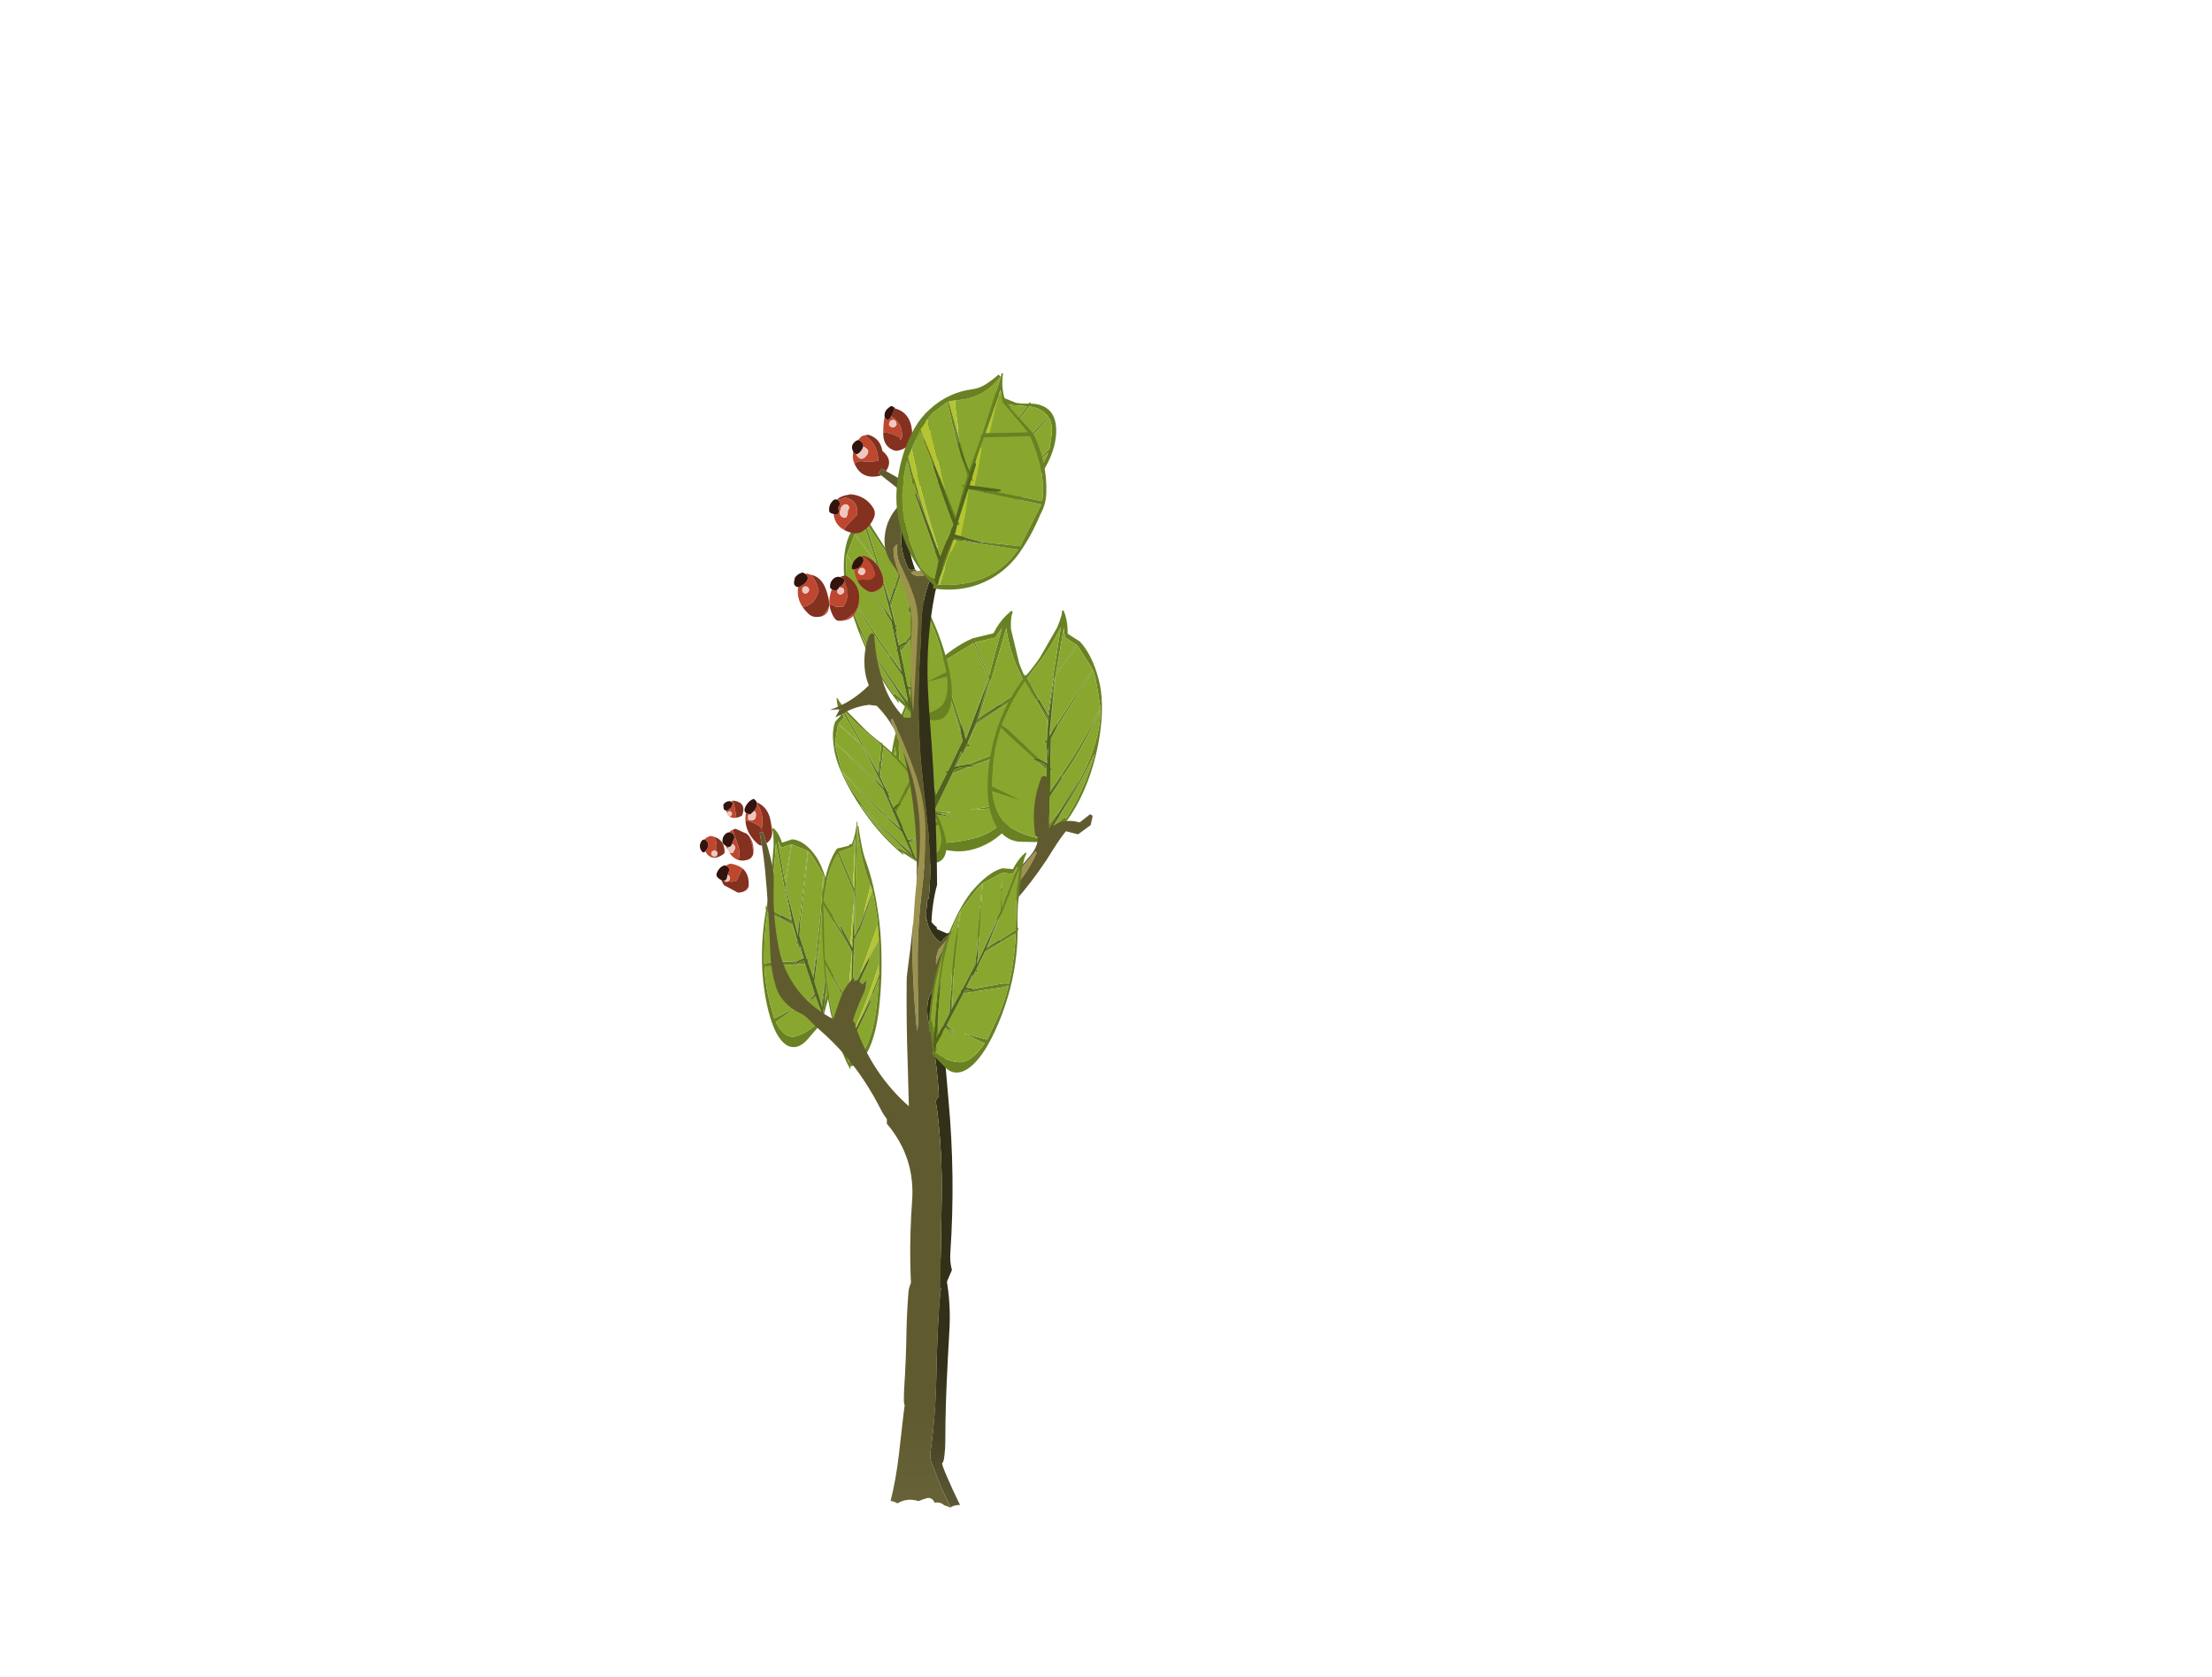 <svg xmlns="http://www.w3.org/2000/svg" version="1.1" xmlns:xlink="http://www.w3.org/1999/xlink" preserveAspectRatio="none" x="0px" y="0px" width="380px" height="288px" viewBox="0 0 380 288">
	<defs>
		<linearGradient id="Gradient_1" gradientUnits="userSpaceOnUse" x1="-1.25" y1="168.6" x2="-1.25" y2="141.6" spreadMethod="pad">
			<stop  offset="0%" stop-color="#686338"/>
			<stop  offset="100%" stop-color="#605B2F"/>
		</linearGradient>
		<linearGradient id="Gradient_2" gradientUnits="userSpaceOnUse" x1="-4.6" y1="169.2" x2="-4.6" y2="130.8" spreadMethod="pad">
			<stop  offset="0%" stop-color="#605B37"/>
			<stop  offset="100%" stop-color="#323018"/>
		</linearGradient>
		<filter id="Filter_1" x="-20%" y="-20%" width="140%" height="140%" color-interpolation-filters="sRGB">
			<feColorMatrix in="SourceGraphic" type="matrix" values="0.67 0 0 0 0 0 0.63 0 0 0 0 0 0 0 0 0 0 0 1 0" result="result1"/>
		</filter>
		<g id="Layer10_0_FILL">
			<path fill="url(#Gradient_1)" stroke="none" d="
			M -5 100.7
			Q -5 100.95 -5 101.2 -5.1 101.4 -5.15 101.6 -5.5 102.5 -5.55 103.5 -6.15 103.9 -6.3 104.55 -6.446 105.513 -6.5 106.45 -6.528 106.463 -6.55 106.45
			L -6.55 106.5
			Q -6.95 106.65 -7.1 106.9 -7.585 107.893 -7.85 108.95 -7.868 109.015 -7.9 109.05 -8.55 109.7 -9.1 110.45 -10 111.75 -10.15 113.35 -10.55 118.2 -10.65 123.2 -10.75 129.85 -11.2 136.5 -11.3 138.15 -11.3 139.8 -11.286 140.485 -11.1 141 -11.229 141.897 -11.35 142.8 -11.95 147.9 -12.55 153 -13.216 158.708 -14.6 164.25 -13.514 164.434 -12.9 164.85 -10.433 163.409 -7.65 164.3 -6.45 163.8 -5.25 163.5 -4.15 163.55 -3.7 164.55 -3.65 164.6 -3.6 164.7 -2.25 164.4 -1.15 165.35 -0.229 165.567 0.45 166 -1.922 161.457 -3.7 156.6 -3.783 156.373 -3.85 156.1 -4.945 154.439 -4.6 151.95 -3.35 143.15 -3.2 134.25 -3.05 125.5 -2.5 116.9 -2.3 114.05 -1.85 111.35 -1.692 110.563 -1.3 109.95 -1.234 109.176 -1.3 108.35 -1.3 107.9 -1.2 107.5 -1.1 107.35 -1.05 107.25 -0.95 107.15 -0.8 107.05
			L -0.75 107.05
			Q -1 105.482 -2.65 104.85 -2.8 104.85 -3 104.9
			L -3.05 104.9
			Q -3.176 104.373 -3.35 103.85 -3.3 103.65 -3.3 103.5 -3.05 101.8 -3.5 100.15 -3.6 100.05 -3.65 100 -3.95 99.85 -4.2 99.7
			L -4.25 99.7
			Q -4.4 99.8 -4.65 99.8 -4.7 99.9 -4.8 100 -4.85 100.05 -4.9 100.15 -5 100.4 -5 100.7 Z"/>
		</g>
		<g id="Layer10_1_FILL">
			<path fill="url(#Gradient_2)" stroke="none" d="
			M 0.4 165.75
			Q 1.593 165.179 2.7 165.25
			L 2.65 165.1
			Q 0.923 161.672 -0.65 158.1 -0.699 157.95 -0.8 157.75
			L -1.3 156.55
			Q -1.621 155.844 -1.75 155.1 -1.402 154.726 -1.3 154.05 -1.215 153.527 -1.15 153 -0.95 151.364 -0.95 149.7 -0.95 145 -0.8 140.3 -0.738 138.35 -0.65 136.4 -0.35 129.7 0.05 123.05 0.5 116.25 -0.75 109.75 -0.757 109.722 -0.8 109.7
			L -1.25 109.7
			Q -1.268 109.838 -1.3 109.95 -1.692 110.563 -1.85 111.35 -2.3 114.05 -2.5 116.9 -3.05 125.5 -3.2 134.25 -3.251 137.281 -3.45 140.3 -3.776 146.147 -4.6 151.95 -4.675 152.495 -4.7 153 -4.7 154.808 -3.85 156.1 -3.783 156.373 -3.7 156.6 -1.966 161.335 0.35 165.75
			L 0.4 165.75 Z"/>
		</g>
		<g id="l2_0_Layer0_0_FILL">
			<path fill="#698123" stroke="none" d="
			M 116.95 57
			Q 109.6 58.45 102.9 61.95 98.9 64 95.75 67.1 90.75 72.05 88.2 78.6 83.45 90.9 89.65 102.4
			L 90.5 102.05 90 101.05
			Q 90.351 101.461 90.7 101.85 93.301 104.917 95.9 108
			L 95.4 108.65
			Q 101.5 110.7 107.65 112.6 115.65 115.25 124 113.55 133.1 111.55 139.05 104.65 142.596 100.551 144.55 95.45 147.1 88.65 145.55 81.6 144.75 77.9 142.85 74.45
			L 143.15 73.3 142.4 73.55
			Q 140.412 70.4 139.05 66.95
			L 136.6 57
			Q 136.578 55.044 137.05 53.35
			L 137.65 52.4 137.3 52
			Q 136.7 52 136.1 52.35 135.65 52.55 135.2 52.7 132.05 54.1 129.65 56.65
			L 121.4 56.35
			Q 119.169 56.573 116.95 57
			M 104.6 62.4
			Q 106.3 61.4 108.1 60.65
			L 114.65 80.8 114.55 79.15 115.15 79.05 108.45 60.55 121.75 57.7 126.75 68.5 116.65 83.1 116.1 81.65 116.5 83.5 127.15 68.4 121.35 79.1 122.05 78.8 127.3 69.35 127.65 69.45 134.75 56.3
			Q 134.782 56.651 134.8 57 135.05 58.4 135.35 59.8 136.45 64.9 139.05 69.5 140.151 71.702 141.15 73.95 140.1 74.189 139.05 74.45
			L 130.05 76.8 131.8 77.15 121.15 79.45 116.5 85.45 117.15 85.9 118.3 85.65 117.25 84.6 121.25 80.05 141.6 74.95
			Q 144.4 80.9 144.25 87.45 144.25 88.3 144.2 89.15 141.629 89.061 139.05 89.1
			L 117 90.5 119.05 91.25 139.05 90.25
			Q 141.572 90.068 144.1 89.85 143.5 94.1 141.3 97.65 140.242 99.365 139.05 100.95
			L 135.85 104.95 116.6 103.1 134.6 106.05
			Q 133.7 106.75 132.7 107.35 126 111.45 117.9 111.25 107.7 110.95 97.65 108.4
			L 98.3 107.65 97.2 106.05 97.1 108.35
			Q 96.75 108.25 96.65 108.05 95.45 105.85 94.5 103.45
			L 90.25 99.4 89.45 99.8
			Q 85.8 89.9 88.75 79.7 88.85 81.05 89 82.4 90 91.8 93.55 100.3
			L 90.95 89.05
			Q 90.7 87.55 90.45 86.05 89.8 82.25 90.45 78.5 91.45 72.6 95.5 68.4 95.75 71.35 96.1 74.35 97.15 83.15 100.7 91.2
			L 100.95 89.65 103.7 96.3 104.05 95.85
			Q 102.4 92.05 100.9 88.25 98.05 80.9 96.65 73.3 96.2 70.7 95.75 68.15 100.1 65.15 104.6 62.4
			M 122.25 57.65
			L 130.3 58 133.05 55.9 126.95 68 122.25 57.65
			M 96.35 104.95
			L 97.15 103.9 93.95 97.8 96.35 104.95
			M 102.55 100.65
			L 105.1 101.9 109.4 102.3 102.55 100.65
			M 111.6 90.15
			L 112.1 90.1 114.45 87.6 114.5 86.3 111.6 90.15
			M 118 91.3
			L 113.5 90.75 111.45 90.8 110.6 91.7 118 91.3 Z"/>
			<path fill="#89A72E" stroke="none" d="
			M 130.3 58
			L 122.25 57.65 126.95 68 133.05 55.9 130.3 58
			M 135.35 59.8
			Q 135.05 58.4 134.8 57 134.782 56.651 134.75 56.3
			L 127.65 69.45 127.3 69.35 122.05 78.8 130.05 76.8 139.05 74.45
			Q 140.1 74.189 141.15 73.95 140.151 71.702 139.05 69.5 136.45 64.9 135.35 59.8
			M 119.05 91.25
			L 119.8 91.55 118 91.3 110.6 91.7 102.55 100.65 109.4 102.3 105.1 101.9 110.8 104.15 102.05 101.25 97.2 106.05 98.3 107.65 97.65 108.4
			Q 107.7 110.95 117.9 111.25 126 111.45 132.7 107.35 133.7 106.75 134.6 106.05
			L 116.6 103.1 135.85 104.95 139.05 100.95
			Q 140.242 99.365 141.3 97.65 143.5 94.1 144.1 89.85 141.572 90.068 139.05 90.25
			L 119.05 91.25
			M 115.15 79.05
			L 116.1 81.65 116.65 83.1 126.75 68.5 121.75 57.7 108.45 60.55 115.15 79.05
			M 117.25 84.6
			L 118.3 85.65 117.15 85.9 116.5 85.45 114.45 87.6 112.1 90.1 117 90.5 139.05 89.1
			Q 141.629 89.061 144.2 89.15 144.25 88.3 144.25 87.45 144.4 80.9 141.6 74.95
			L 121.25 80.05 117.25 84.6
			M 89 82.4
			Q 88.85 81.05 88.75 79.7 85.8 89.9 89.45 99.8
			L 90.25 99.4 94.5 103.45 93.55 100.3
			Q 90 91.8 89 82.4
			M 90.95 89.05
			L 90.95 88.3 93.95 97.8 97.15 103.9 102.85 97.25 100.7 91.2
			Q 97.15 83.15 96.1 74.35 95.75 71.35 95.5 68.4 91.45 72.6 90.45 78.5 89.8 82.25 90.45 86.05 90.7 87.55 90.95 89.05
			M 108.1 60.65
			Q 106.3 61.4 104.6 62.4 100.1 65.15 95.75 68.15 96.2 70.7 96.65 73.3 98.05 80.9 100.9 88.25 102.4 92.05 104.05 95.85
			L 108.5 91.1 107.55 90.8 109.05 90.6 115.25 83.65 114.65 80.8 108.1 60.65 Z"/>
			<path fill="#52641C" stroke="none" d="
			M 100.95 89.65
			L 100.7 91.2 102.85 97.25 97.15 103.9 96.35 104.95 93.95 97.8 90.95 88.3 90.95 89.05 93.55 100.3 94.5 103.45
			Q 95.45 105.85 96.65 108.05 96.75 108.25 97.1 108.35
			L 97.2 106.05 102.05 101.25 110.8 104.15 105.1 101.9 102.55 100.65 110.6 91.7 111.45 90.8 113.5 90.75 118 91.3 119.8 91.55 119.05 91.25 117 90.5 112.1 90.1 111.6 90.15 114.5 86.3 114.45 87.6 116.5 85.45 121.15 79.45 131.8 77.15 130.05 76.8 122.05 78.8 121.35 79.1 127.15 68.4 116.5 83.5 116.1 81.65 115.15 79.05 114.55 79.15 114.65 80.8 115.25 83.65 109.05 90.6 107.55 90.8 108.5 91.1 104.05 95.85 103.7 96.3 100.95 89.65 Z"/>
		</g>
		<g id="l1_0_Layer0_0_FILL">
			<path fill="#89A72E" stroke="none" d="
			M -37.25 6.2
			Q -37.211 6.249 -37.2 6.3
			L -37.15 6.3 -36.7 6.65 -37.25 6.2
			M -7.8 24.2
			Q -6.65 24.3 -5.45 24.45
			L -19.3 5.1
			Q -21.624 5.222 -23.95 5.3 -24 5.25 -24.05 5.2 -24.1 5.15 -24.15 5.1 -27.5 5.25 -30.8 6.05 -33.626 6.715 -36.45 7.15 -31.128 13.538 -24.25 18 -17.75 22.2 -10.15 23.8 -9 24 -7.8 24.2
			M -17.2 5.6
			L -17.5 5.15 -13.55 12.1 -3.95 24.55 13.35 23.9 -2.1 0.05
			Q -7.706 2.574 -13.6 4.35 -15.438 4.922 -17.2 5.6
			M -6.25 -13.05
			Q -5.45 -14.15 -4.3 -14.9
			L 1.1 -23.85 -6.35 -23.15
			Q -9.804 -19.664 -13.15 -15.95 -18.05 -10.55 -22.55 -4.75 -25.2 -1.35 -27.75 2.05 -27.9 2.1 -28 2.1
			L -28.05 2.05 -28.5 2.75 -16 1.4
			Q -11.35 -5.9 -6.25 -13.05
			M -33.15 -7.65
			Q -34.3 -5.75 -35.5 -3.8 -38.3 0.7 -36.3 4.9
			L -30.15 3 -18.2 -14.5 -17.45 -14.6 -18.95 -12.15 -15.55 -16.3 -15.55 -17.35 -10.85 -22.55
			Q -15.55 -21.4 -20.1 -19.35 -28.4 -15.55 -33.15 -7.65
			M 9.55 -2.85
			L 7.1 -2.35 12.85 -3.35
			Q 12.884 -3.152 12.85 -2.95 12.85 -2.85 12.8 -2.75 6.694 -0.443 0.35 1.3
			L 6.35 9.4 6.1 9.9 4.5 8.5 14.5 23.65
			Q 20.1 21.45 24.2 16.8 27.1 13.55 29.25 9.5
			L 16.4 -3.85 9.55 -2.85
			M 11.7 -12.75
			Q 11.45 -12.55 11.1 -12.55 10.312 -11.874 9.5 -11.2
			L 4.6 -5.2 3.15 -2.85 15.4 -4.65 15.85 -5.1 16.65 -4.8 37.85 -8.7 37.8 -8.85
			Q 27.75 -10.1 20.25 -17 19.537 -17.671 18.8 -18.35 16.408 -16.743 14.25 -14.8 13 -13.7 11.7 -12.75
			M 11.5 -15.2
			L 16.4 -20.35 9.35 -22.85
			Q 8.14 -23.102 6.9 -23.3 5.983 -23.398 5.05 -23.5 5.584 -23.431 6.1 -23.4 4.577 -21.81 3.15 -20.15 -1.6 -14.5 -6.55 -9 -7.852 -7.573 -9.1 -6.1
			L -9.15 -6.05 -13.2 0.75 -2.85 -1.65 -3.05 -3 -2.25 -1.75 1.35 -2.45 4.85 -7.25 11.5 -15.2
			M 34.05 -6.7
			L 33.9 -6.6
			Q 32.533 -6.254 31.15 -5.95 25.06 -4.637 19.1 -2.85
			L 29.75 8.3 31.2 -4 34.05 -6.7 Z"/>
			<path fill="#B3C530" stroke="none" d="
			M -19.3 5.1
			L -20.2 3.85 -34.65 6 -36.7 6.65 -37.15 6.3 -37.2 6.3
			Q -36.818 6.744 -36.45 7.15 -33.626 6.715 -30.8 6.05 -27.5 5.25 -24.15 5.1 -24.1 5.15 -24.05 5.2 -24 5.25 -23.95 5.3 -21.624 5.222 -19.3 5.1
			M -2.1 0.05
			L -2.15 0 -13.75 2.2 -14.45 3.15 -15.05 2.55 -18.45 3.45 -17.5 5.15 -17.2 5.6
			Q -15.438 4.922 -13.6 4.35 -7.706 2.574 -2.1 0.05
			M -6.35 -23.15
			L -9.6 -22.85
			Q -12.2 -19.95 -14.65 -16.85 -18.95 -11.3 -23.05 -5.55
			L -28.05 2.05 -28 2.1
			Q -27.9 2.1 -27.75 2.05 -25.2 -1.35 -22.55 -4.75 -18.05 -10.55 -13.15 -15.95 -9.804 -19.664 -6.35 -23.15
			M 7.1 -2.35
			L 6.7 -1.75 1.95 -0.8 1.1 0.4 1.55 -0.7 -0.8 -0.25 0.35 1.3
			Q 6.694 -0.443 12.8 -2.75 12.85 -2.85 12.85 -2.95 12.884 -3.152 12.85 -3.35
			L 7.1 -2.35
			M 5.05 -23.5
			L 2 -23.8
			Q 1.674 -23.821 1.35 -23.85
			L -3.85 -15.05 -6.25 -11 -9.1 -6.1
			Q -7.852 -7.573 -6.55 -9 -1.6 -14.5 3.15 -20.15 4.577 -21.81 6.1 -23.4 5.584 -23.431 5.05 -23.5
			M 18.8 -18.35
			Q 17.837 -19.229 16.85 -20.1
			L 9.5 -11.2
			Q 10.312 -11.874 11.1 -12.55 11.45 -12.55 11.7 -12.75 13 -13.7 14.25 -14.8 16.408 -16.743 18.8 -18.35
			M 17.9 -4.1
			L 19.1 -2.85
			Q 25.06 -4.637 31.15 -5.95 32.533 -6.254 33.9 -6.6
			L 34.05 -6.7 17.9 -4.1 Z"/>
			<path fill="#698123" stroke="none" d="
			M -14.45 3.15
			L -13.75 2.2 -15.05 2.55 -14.45 3.15
			M 4.85 -7.25
			L 1.35 -2.45 -2.25 -1.75 -3.05 -3 -2.85 -1.65 -13.2 0.75 -9.15 -6.05 -9.1 -6.1 -6.25 -11 -14.3 1.15 2.15 -2.1 4.85 -7.25
			M 16.4 -20.35
			L 11.5 -15.2 4.6 -5.2 9.5 -11.2 16.85 -20.1
			Q 17.837 -19.229 18.8 -18.35 19.537 -17.671 20.25 -17 27.75 -10.1 37.8 -8.85
			L 37.7 -9.8
			Q 34.7 -10.65 31.85 -11.85 28.85 -13.05 26.5 -15.15 19.1 -21.7 9.35 -24.35 4.808 -25.655 -0.1 -25.7 -10.35 -25.8 -19.75 -21.85 -28.25 -18.4 -33.2 -11.05 -38.3 -3.6 -38.25 5.45
			L -39.3 5.75
			Q -31.95 16.05 -20.5 21.4 -13.9 24.45 -6.75 25.3 1.813 26.156 10.4 25.25 14.45 25.3 17.8 23.55 26.65 18.85 30.85 9.85
			L 31.6 -0.75 32 -1.2 32.1 -3.25
			Q 34.7 -7 39.35 -8.65
			L 38.85 -9.1 37.85 -8.7 16.65 -4.8 15.85 -5.1 15.4 -4.65 3.15 -2.85 2.85 -2.25 14.1 -3.6 9.55 -2.85 16.4 -3.85 29.25 9.5
			Q 27.1 13.55 24.2 16.8 20.1 21.45 14.5 23.65
			L 4.5 8.5 -2.15 0 -2.1 0.05 13.35 23.9 -3.95 24.55 -13.55 12.1 -13.95 12.5 -19.5 3.7
			Q -20.9 3.7 -22.25 3.75 -28.6 4.15 -34.65 6
			L -20.2 3.85 -19.3 5.1 -5.45 24.45
			Q -6.65 24.3 -7.8 24.2 -9 24 -10.15 23.8 -17.75 22.2 -24.25 18 -31.128 13.538 -36.45 7.15 -36.818 6.744 -37.2 6.3 -37.211 6.249 -37.25 6.2
			L -36.3 4.9
			Q -38.3 0.7 -35.5 -3.8 -34.3 -5.75 -33.15 -7.65 -28.4 -15.55 -20.1 -19.35 -15.55 -21.4 -10.85 -22.55
			L -15.55 -17.35 -15.55 -16.3 -18.95 -12.15 -23.05 -5.55
			Q -18.95 -11.3 -14.65 -16.85 -12.2 -19.95 -9.6 -22.85
			L -6.35 -23.15 1.1 -23.85 -4.3 -14.9 -3.85 -15.05 1.35 -23.85
			Q 1.674 -23.821 2 -23.8
			L 5.05 -23.5
			Q 5.983 -23.398 6.9 -23.3 8.14 -23.102 9.35 -22.85
			L 16.4 -20.35
			M 19.1 -2.85
			L 17.9 -4.1 34.05 -6.7 31.2 -4 29.75 8.3 19.1 -2.85 Z"/>
			<path fill="#52641C" stroke="none" d="
			M 2.85 -2.25
			L 3.15 -2.85 4.6 -5.2 11.5 -15.2 4.85 -7.25 2.15 -2.1 -14.3 1.15 -6.25 -11 -3.85 -15.05 -4.3 -14.9
			Q -5.45 -14.15 -6.25 -13.05 -11.35 -5.9 -16 1.4
			L -28.5 2.75 -28.05 2.05 -23.05 -5.55 -18.95 -12.15 -17.45 -14.6 -18.2 -14.5 -30.15 3 -36.3 4.9 -37.25 6.2 -36.7 6.65 -34.65 6
			Q -28.6 4.15 -22.25 3.75 -20.9 3.7 -19.5 3.7
			L -13.95 12.5 -13.55 12.1 -17.5 5.15 -18.45 3.45 -15.05 2.55 -13.75 2.2 -2.15 0 4.5 8.5 6.1 9.9 6.35 9.4 0.35 1.3 -0.8 -0.25 1.55 -0.7 1.1 0.4 1.95 -0.8 6.7 -1.75 7.1 -2.35 9.55 -2.85 14.1 -3.6 2.85 -2.25 Z"/>
		</g>
		<g id="Layer2_0_FILL">
			<path fill="#BF472F" stroke="none" d="
			M -56.9 13
			Q -56.784 13.3 -56.6 13.6 -56.712 13.411 -56.8 13.2 -56.721 13.147 -56.65 13.1 -56.76 13.06 -56.9 13
			M -51.25 15.75
			Q -51.203 15.769 -51.15 15.75 -50.299 15.426 -50.1 14.65 -50.198 14.787 -50.3 14.9 -50.74 15.413 -51.25 15.75
			M -51.6 10.15
			Q -52.699 9.292 -54.55 9 -55.1 9.05 -55.65 9.45 -55.69 9.477 -55.75 9.5 -54.437 10.008 -55.2 11.4 -55.25 11.5 -55.3 11.6 -55.307 11.673 -55.35 11.75 -54.871 11.877 -54.75 12.4 -54.75 12.5 -54.7 12.6 -54.798 13.04 -55.15 13.3 -54.142 13.514 -53.05 13.15 -52.433 11.586 -51.6 10.15
			M -58.65 2.45
			Q -59.067 2.322 -59.55 2.25 -59.75 2.3 -59.95 2.35 -60.686 2.661 -61.1 3.1
			L -61.05 3.1
			Q -59.35 4.1 -60.8 5.9 -60.849 5.967 -60.9 6 -60.054 7.429 -58.85 7.55 -58.799 7.405 -58.75 7.25 -58.98 7.152 -59.3 6.9 -59.35 6.8 -59.35 6.7 -59.4 6.5 -59.4 6.35 -59.3 6.25 -59.25 6.15 -59.15 6.05 -59.05 5.95 -59 5.9 -58.9 5.85 -58.75 5.8 -58.55 5.75 -58.37 5.84 -58.2 5.95 -58.089 5.561 -58.05 5.15 -57.93 3.645 -58.65 2.45
			M -55.7 4.75
			Q -55.556 5.143 -55.35 5.55 -55.3 5.287 -55.15 4.95 -55.373 4.923 -55.7 4.75
			M -54.9 1.35
			Q -54.838 1.35 -54.8 1.35 -53.1 1.8 -53.85 3.3 -53.9 3.4 -54 3.5 -54.085 3.918 -54.2 4.2 -53.544 4.35 -53.45 5.1 -53.45 5.15 -53.45 5.25 -53.6 5.65 -53.8 6 -53.95 6.2 -54.05 6.4 -54.567 6.425 -54.9 6.3 -54.749 6.512 -54.6 6.7 -53.733 7.811 -52.6 8.1 -52.036 6.072 -52.9 3.95 -53.551 2.388 -54.05 0.75 -54.5 0.9 -54.75 1.2 -54.815 1.276 -54.9 1.35
			M -49.9 2.35
			Q -49.203 3.773 -49 5.5 -48.929 6.116 -48.95 6.7 -48.867 6.462 -48.85 6.2 -48.721 3.807 -49.9 2.35
			M -53.95 -6.35
			Q -53.886 -6.341 -53.8 -6.35 -54.225 -6.316 -54.65 -6.15 -54.409 -6.039 -54.2 -5.9 -54.15 -5.85 -54.05 -5.75 -54.1 -4.7 -55.2 -4.1 -55.4 -4 -55.55 -3.9 -55.611 -3.905 -55.7 -3.95 -55.579 -3.576 -55.45 -3.3 -55.408 -3.592 -55.05 -3.7 -54.95 -3.75 -54.8 -3.8 -54.4 -3.7 -54.25 -3.3 -54.2 -3.2 -54.2 -3.1 -54.3 -2.9 -54.4 -2.75 -54.5 -2.65 -54.55 -2.6 -54.7 -2.6 -54.8 -2.55 -54.866 -2.556 -54.95 -2.6 -54.264 -1.995 -53.15 -2.2 -53.358 -4.191 -53.9 -6.15 -53.928 -6.235 -53.95 -6.35
			M -27.95 -50.25
			Q -28.111 -50.317 -28.3 -50.45 -27.919 -50.15 -27.45 -50.15 -23.873 -50.009 -22.9 -53.35 -23.756 -51.784 -25.55 -50.65 -25.9 -50.4 -26.3 -50.35 -27.193 -50.181 -27.95 -50.25
			M -26.15 -59.8
			Q -26.244 -59.371 -26.75 -58.85 -26.95 -58.6 -27.4 -58.45 -27.477 -58.291 -27.55 -58.15 -27.34 -58.3 -27.05 -58.3 -26.4 -58.25 -26.25 -57.65 -26.2 -57.55 -26.2 -57.45 -26.3 -57 -26.65 -56.75 -26.85 -56.65 -27.05 -56.55 -27.6 -56.6 -27.9 -57.05 -27.9 -57.25 -27.9 -57.45 -27.9 -57.623 -27.9 -57.75 -28.476 -57.314 -29.3 -57.85 -30.044 -55.925 -29.9 -54.15 -29.054 -54.128 -28.3 -53.6 -27.4 -53.6 -26.45 -53.6 -24.421 -56.621 -26.15 -59.8
			M -27.25 -60.85
			Q -26.912 -60.749 -26.7 -60.65 -26.785 -60.824 -26.9 -61 -27.069 -60.924 -27.25 -60.85
			M -31.7 -51.3
			Q -30.206 -51.796 -30 -53.55 -30.62 -52.356 -31.7 -51.3
			M -34.5 -61.4
			Q -34.648 -61.427 -34.8 -61.45 -34.95 -61.5 -35.05 -61.55 -35.3 -61.6 -35.55 -61.7
			L -35.55 -61.65
			Q -35.731 -61.62 -35.9 -61.6 -34.56 -60.622 -36.15 -59.2 -36.6 -58.85 -37.15 -58.55 -37.425 -58.42 -37.7 -58.4 -38.129 -55.781 -36.6 -53.55 -33.723 -53.985 -32.8 -56.85 -32.7 -57.05 -32.55 -57.25 -32.913 -59.612 -34.5 -61.4
			M -35 -57.9
			Q -34.95 -57.8 -34.95 -57.7 -35.05 -57.25 -35.4 -57 -35.6 -56.9 -35.8 -56.8 -36.35 -56.85 -36.65 -57.3 -36.65 -57.5 -36.65 -57.7 -36.65 -57.9 -36.65 -58.05 -36.4 -58.55 -35.8 -58.55 -35.15 -58.5 -35 -57.9
			M -19.05 -57.2
			Q -18.709 -57.238 -18.4 -57.35 -17.221 -57.728 -16.75 -58.55 -17.372 -57.943 -18.3 -57.5 -18.669 -57.326 -19.05 -57.2
			M -21.7 -65.9
			Q -21.789 -65.832 -21.9 -65.8 -21.471 -65.57 -21.4 -65 -21.4 -64.9 -21.4 -64.8 -22.086 -62.879 -23.7 -62.75 -23.671 -62.374 -23.6 -62 -23.38 -60.781 -22.85 -59.85 -21.961 -60.398 -20.65 -60.15 -19.7 -60 -19.05 -60.6 -18.65 -60.95 -18.45 -61.4 -18.9 -64.05 -21.05 -65.55 -21.337 -65.755 -21.7 -65.9
			M -22.1 -63.05
			Q -21.95 -63.05 -21.8 -63.1
			L -21.8 -63.15
			Q -21 -63 -20.9 -62.25 -20.9 -62.15 -20.9 -62.05 -21.5 -60.7 -22.7 -61.75 -22.85 -62.25 -22.55 -62.65 -22.45 -62.85 -22.25 -63 -22.2 -63.05 -22.1 -63.05
			M -27.45 -78.15
			Q -27.55 -77.95 -27.7 -77.75 -27.113 -75.672 -28.85 -76.2 -28.532 -73.49 -26.2 -72.3 -26.052 -72.879 -25.3 -73.65 -24.15 -74.85 -22.95 -76 -22.6 -79.45 -25.75 -80.15 -26.05 -80.2 -26.4 -80.05 -27.174 -79.64 -27.9 -79.65 -27.44 -79.41 -27.3 -78.85 -27.25 -78.8 -27.25 -78.7 -27.3 -78.4 -27.45 -78.15
			M -27.05 -77.5
			Q -26.85 -78.2 -26.15 -78.5 -25.95 -78.5 -25.8 -78.55 -25.15 -78.5 -25 -77.9 -24.95 -77.8 -24.95 -77.7 -25 -77.5 -25.1 -77.35 -25.2 -77.15 -25.3 -76.95 -25.25 -76.25 -25.55 -75.65 -25.65 -75.45 -25.8 -75.3 -27.85 -75.3 -27.05 -77.5
			M -16.05 -99.7
			Q -16.066 -99.774 -16.1 -99.85 -16.186 -99.52 -16.25 -99.15 -16.468 -97.583 -16.45 -96.05 -15.079 -96.099 -13.7 -95.45 -13.2 -95.25 -12.7 -95.05 -12.5 -94.95 -12.3 -94.75 -12.3 -94.55 -12.25 -94.4 -12.25 -94.25 -12.25 -94.15 -12.05 -94.35 -11.9 -94.65 -11.8 -94.8 -11.7 -95 -11.7 -98.425 -14.45 -100 -14.528 -99.863 -14.6 -99.75 -14.7 -99.55 -14.8 -99.4 -15.6 -98.9 -16.05 -99.7
			M -14.35 -99.05
			Q -14.2 -99.05 -14.05 -99.1
			L -14.05 -99.15
			Q -13.25 -99.05 -13.15 -98.25 -13.1 -98.15 -13.1 -98.05 -13.75 -96.7 -14.95 -97.75 -15.1 -98.25 -14.8 -98.65 -14.7 -98.85 -14.5 -99 -14.45 -99.05 -14.35 -99.05
			M -50.75 -3.4
			Q -50.928 -2.335 -50.85 -1.35 -49.947 -1.485 -48.85 -0.95 -48.25 -0.7 -47.65 -0.35 -46.746 0.102 -46.95 0.95 -45.873 -2.52 -48 -5.8 -47.788 -4.959 -48.7 -3.9 -48.727 -3.87 -48.75 -3.85 -48.602 -3.752 -48.45 -3.65 -48.4 -3.6 -48.3 -3.5 -47.95 -1.35 -49.75 -1.55 -50.15 -1.6 -50.2 -2.05 -50.226 -2.599 -50.05 -3.1 -50.491 -3.177 -50.75 -3.4
			M -21.5 -95.25
			Q -21.8 -95.2 -22 -95 -22.405 -94.614 -22.75 -94.2 -22.642 -94.2 -22.55 -94.2 -21.194 -93.537 -21.5 -92.55 -21.386 -92.536 -21.3 -92.55 -19.25 -91.65 -21 -90.05 -22 -89.15 -22.9 -90.25 -23.098 -90.476 -23.2 -90.8 -23.6 -90.776 -23.95 -91.4 -24.05 -90.745 -24.05 -90.05 -24 -89.5 -23.85 -89 -23.752 -88.73 -23.65 -88.5 -23.599 -88.512 -23.55 -88.55 -22.65 -89.2 -21.55 -89.05 -19.6 -88.75 -17.7 -89.2 -17.75 -92.85 -20.55 -95 -20.765 -95.172 -20.95 -95.4 -21.212 -95.312 -21.5 -95.25
			M -3.9 -88.6
			Q -3.69 -88.745 -3.5 -88.9 -3.625 -88.871 -3.75 -88.85 -3.649 -88.998 -3.55 -89.15 -3.752 -88.862 -3.95 -88.6 -3.926 -88.582 -3.9 -88.6
			M -6.95 -89.25
			Q -6.72 -89.014 -6.45 -88.8 -6.153 -88.56 -5.85 -88.45 -5.616 -88.629 -5.4 -88.85 -6.219 -88.912 -6.95 -89.25
			M -4.4 -97.1
			Q -4.58 -96.864 -4.8 -96.7 -4.053 -95.813 -5.45 -94.6 -6 -94.15 -6.55 -94.65 -6.7 -94.8 -6.85 -95 -7.054 -95.858 -6.65 -96.55 -6.905 -96.701 -7.2 -96.95 -7.231 -96.981 -7.25 -97 -8.143 -95.549 -8.3 -93.8 -7.275 -93.921 -6.6 -92.85 -6.4 -92.5 -6.05 -92.4 -5.05 -92.85 -4.3 -92.05 -4.25 -92 -4.2 -91.9 -4.05 -91.9 -3.85 -91.9 -2.579 -94.853 -4.4 -97.1 Z"/>
			<path fill="#EFC7BE" stroke="none" d="
			M -55.55 13.45
			Q -55.35 13.4 -55.15 13.3
			L -55.15 13.3
			Q -54.798 13.04 -54.7 12.6 -54.75 12.5 -54.75 12.4 -54.871 11.877 -55.35 11.75 -55.484 13.126 -56.25 13.15 -55.949 13.414 -55.55 13.45
			M -59.05 5.95
			Q -59.15 6.05 -59.25 6.15 -59.3 6.25 -59.4 6.35 -59.4 6.5 -59.35 6.7 -59.35 6.8 -59.3 6.9 -58.98 7.152 -58.75 7.25 -57.877 7.6 -57.8 6.25 -57.9 6.15 -57.95 6.1 -58.07 6.02 -58.2 5.95 -58.37 5.84 -58.55 5.75 -58.75 5.8 -58.9 5.85 -59 5.9 -59.05 5.95
			M -55.15 4.95
			Q -55.3 5.287 -55.35 5.55 -55.151 5.935 -54.9 6.3 -54.567 6.425 -54.05 6.4 -53.95 6.2 -53.8 6 -53.6 5.65 -53.45 5.25 -53.45 5.15 -53.45 5.1 -53.544 4.35 -54.2 4.2 -54.534 5 -55.15 4.95
			M -54.8 -3.8
			Q -54.95 -3.75 -55.05 -3.7 -55.408 -3.592 -55.45 -3.3 -55.478 -3.192 -55.45 -3.05 -55.362 -2.654 -54.95 -2.6 -54.866 -2.556 -54.8 -2.55 -54.7 -2.6 -54.55 -2.6 -54.5 -2.65 -54.4 -2.75 -54.3 -2.9 -54.2 -3.1 -54.2 -3.2 -54.25 -3.3 -54.4 -3.7 -54.8 -3.8
			M -27.9 -57.75
			Q -27.9 -57.623 -27.9 -57.45 -27.9 -57.25 -27.9 -57.05 -27.6 -56.6 -27.05 -56.55 -26.85 -56.65 -26.65 -56.75 -26.3 -57 -26.2 -57.45 -26.2 -57.55 -26.25 -57.65 -26.4 -58.25 -27.05 -58.3 -27.34 -58.3 -27.55 -58.15 -27.713 -57.902 -27.9 -57.75
			M -34.95 -57.7
			Q -34.95 -57.8 -35 -57.9 -35.15 -58.5 -35.8 -58.55 -36.4 -58.55 -36.65 -58.05 -36.65 -57.9 -36.65 -57.7 -36.65 -57.5 -36.65 -57.3 -36.35 -56.85 -35.8 -56.8 -35.6 -56.9 -35.4 -57 -35.05 -57.25 -34.95 -57.7
			M -21.8 -63.1
			Q -21.95 -63.05 -22.1 -63.05 -22.2 -63.05 -22.25 -63 -22.45 -62.85 -22.55 -62.65 -22.85 -62.25 -22.7 -61.75 -21.5 -60.7 -20.9 -62.05 -20.9 -62.15 -20.9 -62.25 -21 -63 -21.8 -63.15
			L -21.8 -63.1
			M -26.15 -78.5
			Q -26.85 -78.2 -27.05 -77.5 -27.85 -75.3 -25.8 -75.3 -25.65 -75.45 -25.55 -75.65 -25.25 -76.25 -25.3 -76.95 -25.2 -77.15 -25.1 -77.35 -25 -77.5 -24.95 -77.7 -24.95 -77.8 -25 -77.9 -25.15 -78.5 -25.8 -78.55 -25.95 -78.5 -26.15 -78.5
			M -14.05 -99.1
			Q -14.2 -99.05 -14.35 -99.05 -14.45 -99.05 -14.5 -99 -14.7 -98.85 -14.8 -98.65 -15.1 -98.25 -14.95 -97.75 -13.75 -96.7 -13.1 -98.05 -13.1 -98.15 -13.15 -98.25 -13.25 -99.05 -14.05 -99.15
			L -14.05 -99.1
			M -48.3 -3.5
			Q -48.4 -3.6 -48.45 -3.65 -48.602 -3.752 -48.75 -3.85 -49.183 -3.376 -49.7 -3 -49.878 -3.028 -50.05 -3.1 -50.226 -2.599 -50.2 -2.05 -50.15 -1.6 -49.75 -1.55 -47.95 -1.35 -48.3 -3.5
			M -21.5 -92.55
			Q -21.63 -91.92 -22.35 -91.2 -22.793 -90.757 -23.2 -90.8 -23.098 -90.476 -22.9 -90.25 -22 -89.15 -21 -90.05 -19.25 -91.65 -21.3 -92.55 -21.386 -92.536 -21.5 -92.55
			M -6.65 -96.55
			Q -7.054 -95.858 -6.85 -95 -6.7 -94.8 -6.55 -94.65 -6 -94.15 -5.45 -94.6 -4.053 -95.813 -4.8 -96.7 -5.6 -95.987 -6.65 -96.55 Z"/>
			<path fill="#843120" stroke="none" d="
			M -52.75 16.05
			Q -52.053 16.057 -51.3 15.8
			L -51.25 15.75
			Q -50.74 15.413 -50.3 14.9 -50.198 14.787 -50.1 14.65 -50.059 14.499 -50.05 14.3 -49.897 11.523 -51.6 10.15 -52.433 11.586 -53.05 13.15 -54.142 13.514 -55.15 13.3
			L -55.15 13.3
			Q -55.35 13.4 -55.55 13.45 -55.949 13.414 -56.25 13.15 -56.405 13.174 -56.65 13.1 -56.721 13.147 -56.8 13.2 -56.712 13.411 -56.6 13.6
			L -56.45 13.85
			Q -56.421 13.917 -56.4 13.95 -56.292 14.124 -56.2 14.25
			L -52.75 16.05
			M -58.2 5.95
			Q -58.07 6.02 -57.95 6.1 -57.9 6.15 -57.8 6.25 -57.877 7.6 -58.75 7.25 -58.799 7.405 -58.85 7.55 -57.93 7.636 -56.8 6.95 -56.622 6.865 -56.45 6.75 -56.05 6.5 -56.05 6 -56.178 3.219 -58.65 2.45 -57.93 3.645 -58.05 5.15 -58.089 5.561 -58.2 5.95
			M -49.9 2.35
			L -49.95 2.3
			Q -50.205 1.995 -50.55 1.7
			L -53.3 0.5
			Q -53.65 0.55 -54.05 0.75 -53.551 2.388 -52.9 3.95 -52.036 6.072 -52.6 8.1 -51.645 8.398 -50.5 8.1 -49.586 7.894 -49.2 7.25
			L -49.05 7
			Q -48.969 6.879 -48.95 6.7
			L -48.95 6.7
			Q -48.929 6.116 -49 5.5 -49.203 3.773 -49.9 2.35
			M -53.8 -6.35
			Q -53.886 -6.341 -53.95 -6.35 -53.928 -6.235 -53.9 -6.15 -53.358 -4.191 -53.15 -2.2 -52.653 -2.282 -52.1 -2.5 -51.65 -2.65 -51.55 -3.1 -50.7 -5.95 -53.8 -6.35
			M -26.9 -61
			Q -26.785 -60.824 -26.7 -60.65 -25.964 -60.349 -26.15 -59.8 -24.421 -56.621 -26.45 -53.6 -27.4 -53.6 -28.3 -53.6 -29.054 -54.128 -29.9 -54.15 -29.77 -53.166 -29.4 -52.25 -29.366 -52.187 -29.35 -52.15 -29.226 -51.861 -29.1 -51.6 -28.98 -51.402 -28.9 -51.25 -28.746 -51.015 -28.6 -50.8
			L -28.6 -50.75 -28.3 -50.45
			Q -28.111 -50.317 -27.95 -50.25 -27.193 -50.181 -26.3 -50.35 -25.9 -50.4 -25.55 -50.65 -23.756 -51.784 -22.9 -53.35
			L -22.85 -53.35
			Q -22.812 -53.497 -22.8 -53.65
			L -22.75 -53.75
			Q -21.5 -58.75 -25.8 -61.2 -26.39 -61.2 -26.9 -61
			M -31 -58.4
			Q -32.13 -60.895 -34.5 -61.4 -32.913 -59.612 -32.55 -57.25 -32.7 -57.05 -32.8 -56.85 -33.723 -53.985 -36.6 -53.55 -36.002 -52.687 -35.15 -51.9 -34.35 -51.15 -33.3 -51.1 -32.541 -51.08 -31.95 -51.25 -31.82 -51.257 -31.7 -51.3 -30.62 -52.356 -30 -53.55
			L -30 -53.55
			Q -29.943 -53.862 -29.95 -54.2
			L -30 -54.95
			Q -30.25 -56.7 -31 -58.4
			M -21.7 -65.9
			L -21.7 -65.9
			Q -21.337 -65.755 -21.05 -65.55 -18.9 -64.05 -18.45 -61.4 -18.65 -60.95 -19.05 -60.6 -19.7 -60 -20.65 -60.15 -21.961 -60.398 -22.85 -59.85 -22.051 -58.39 -20.55 -57.55 -19.795 -57.118 -19.05 -57.2 -18.669 -57.326 -18.3 -57.5 -17.372 -57.943 -16.75 -58.55 -16.15 -59.512 -16.65 -61.15 -17.8 -64.9 -21.3 -66 -21.326 -65.992 -21.35 -66
			L -21.5 -65.95
			Q -21.593 -65.911 -21.7 -65.9
			M -18.75 -75.35
			Q -18.25 -76.6 -19 -77.75 -20.9 -80.65 -24.55 -81 -25.15 -80.9 -25.85 -80.75 -27.23 -80.465 -28 -79.7 -27.935 -79.652 -27.9 -79.65 -27.174 -79.64 -26.4 -80.05 -26.05 -80.2 -25.75 -80.15 -22.6 -79.45 -22.95 -76 -24.15 -74.85 -25.3 -73.65 -26.052 -72.879 -26.2 -72.3 -25.361 -71.848 -24.3 -71.6 -22.8 -71.25 -21.6 -72 -19.65 -73.2 -18.75 -75.35
			M -13.6 -101.95
			Q -13.88 -100.941 -14.45 -100 -11.7 -98.425 -11.7 -95 -11.8 -94.8 -11.9 -94.65 -12.05 -94.35 -12.25 -94.15 -12.25 -94.25 -12.25 -94.4 -12.3 -94.55 -12.3 -94.75 -12.5 -94.95 -12.7 -95.05 -13.2 -95.25 -13.7 -95.45 -15.079 -96.099 -16.45 -96.05
			L -16.45 -95.55
			Q -16.35 -92.65 -13.8 -91.7 -13.4 -91.55 -12.95 -91.6 -8.8 -92.35 -9.3 -96.8 -9.834 -100.972 -13.6 -101.95
			M -48.05 -5.95
			Q -47.995 -5.854 -48 -5.8 -45.873 -2.52 -46.95 0.95 -46.746 0.102 -47.65 -0.35 -48.25 -0.7 -48.85 -0.95 -49.947 -1.485 -50.85 -1.35 -50.6 1.604 -48.05 3.95 -47.885 4.083 -47.75 4.2 -47.293 4.619 -46.75 4.55 -46.999 3.009 -47.3 1.45
			L -46.55 1.2
			Q -46.487 1.369 -46.45 1.55 -45.968 2.787 -45.6 4 -43.837 2.916 -44.25 0.4 -44.4 -0.55 -44.6 -1.55 -45.239 -4.833 -48.05 -5.95
			M -16.65 -91.55
			Q -16.7 -91.65 -16.7 -91.75 -17.3 -94.7 -20.2 -95.5 -20.553 -95.441 -20.95 -95.4 -20.765 -95.172 -20.55 -95 -17.75 -92.85 -17.7 -89.2 -19.6 -88.75 -21.55 -89.05 -22.65 -89.2 -23.55 -88.55 -23.599 -88.512 -23.65 -88.5 -21.86 -84.372 -17.1 -85.55 -17.01 -85.571 -16.95 -85.6
			L -17.7 -86.2 -16.8 -87.25 -15.75 -86.65
			Q -13.863 -89.321 -16.65 -91.55
			M -4 -97.75
			L -4 -97.7
			Q -4.191 -97.355 -4.4 -97.1 -2.579 -94.853 -3.85 -91.9 -4.05 -91.9 -4.2 -91.9 -4.25 -92 -4.3 -92.05 -5.05 -92.85 -6.05 -92.4 -6.4 -92.5 -6.6 -92.85 -7.275 -93.921 -8.3 -93.8 -8.357 -93.098 -8.3 -92.35 -8.174 -90.499 -6.95 -89.25 -6.219 -88.912 -5.4 -88.85 -4.521 -89.5 -3.55 -90.05
			L -3.15 -89.7 -3.55 -89.15
			Q -3.649 -88.998 -3.75 -88.85 -3.625 -88.871 -3.5 -88.9 -0.756 -91.056 -1.55 -94.7 -2.105 -97.178 -4 -97.75 Z"/>
			<path fill="#33130D" stroke="none" d="
			M -56.05 9.4
			Q -57.3 9.75 -57.95 11.1 -58.35 11.95 -57.65 12.5 -57.247 12.826 -56.9 13 -56.76 13.06 -56.65 13.1 -56.405 13.174 -56.25 13.15 -55.484 13.126 -55.35 11.75 -55.307 11.673 -55.3 11.6 -55.25 11.5 -55.2 11.4 -54.437 10.008 -55.75 9.5 -55.876 9.446 -56.05 9.4
			M -60.9 6
			Q -60.849 5.967 -60.8 5.9 -59.35 4.1 -61.05 3.1
			L -61.1 3.1
			Q -61.607 3.111 -61.9 3.6 -62.6 4.8 -61.85 5.85 -61.395 6.579 -60.9 6
			M -54.8 1.35
			Q -54.838 1.35 -54.9 1.35 -55.038 1.36 -55.2 1.4 -55.3 1.4 -55.4 1.45 -56.6 2.15 -56.6 3.45 -56.65 3.95 -56.3 4.25 -55.962 4.57 -55.7 4.75 -55.373 4.923 -55.15 4.95 -54.534 5 -54.2 4.2 -54.085 3.918 -54 3.5 -53.9 3.4 -53.85 3.3 -53.1 1.8 -54.8 1.35
			M -56.35 -5
			Q -56.3 -4.7 -56.3 -4.4 -56.122 -4 -55.7 -3.95 -55.611 -3.905 -55.55 -3.9 -55.4 -4 -55.2 -4.1 -54.1 -4.7 -54.05 -5.75 -54.15 -5.85 -54.2 -5.9 -54.409 -6.039 -54.65 -6.15 -54.709 -6.204 -54.8 -6.25 -55.85 -6.2 -56.4 -5.35 -56.4 -5.2 -56.35 -5
			M -26.7 -60.65
			Q -26.912 -60.749 -27.25 -60.85 -27.496 -60.867 -27.8 -60.9 -28.3 -60.85 -28.8 -60.5 -29.9 -59.55 -29.7 -58.2 -29.65 -58.1 -29.55 -58.05 -29.414 -57.938 -29.3 -57.85 -28.476 -57.314 -27.9 -57.75 -27.713 -57.902 -27.55 -58.15 -27.477 -58.291 -27.4 -58.45 -26.95 -58.6 -26.75 -58.85 -26.244 -59.371 -26.15 -59.8 -25.964 -60.349 -26.7 -60.65
			M -38.65 -59.95
			Q -38.8 -59.45 -38.65 -59 -38.259 -58.36 -37.7 -58.4 -37.425 -58.42 -37.15 -58.55 -36.6 -58.85 -36.15 -59.2 -34.56 -60.622 -35.9 -61.6 -36.174 -61.779 -36.55 -61.95 -37.75 -61.7 -38.5 -60.7 -38.55 -60.3 -38.65 -59.95
			M -21.9 -65.8
			Q -22.07 -65.871 -22.3 -65.9 -22.45 -65.85 -22.6 -65.75 -24.3 -64.7 -24.3 -62.9 -24.15 -62.7 -24 -62.7 -23.842 -62.7 -23.7 -62.75 -22.086 -62.879 -21.4 -64.8 -21.4 -64.9 -21.4 -65 -21.471 -65.57 -21.9 -65.8
			M -27.7 -77.75
			Q -27.55 -77.95 -27.45 -78.15 -27.3 -78.4 -27.25 -78.7 -27.25 -78.8 -27.3 -78.85 -27.44 -79.41 -27.9 -79.65 -27.935 -79.652 -28 -79.7 -28.136 -79.729 -28.3 -79.75 -28.5 -79.7 -28.7 -79.7 -28.75 -79.65 -28.8 -79.65 -29 -79.45 -29.15 -79.3 -30.2 -78.2 -29.9 -76.7 -29.6 -76.4 -29.25 -76.3 -29.038 -76.218 -28.85 -76.2 -27.113 -75.672 -27.7 -77.75
			M -16.1 -99.85
			Q -16.066 -99.774 -16.05 -99.7 -15.6 -98.9 -14.8 -99.4 -14.7 -99.55 -14.6 -99.75 -14.528 -99.863 -14.45 -100 -13.88 -100.941 -13.6 -101.95 -13.559 -101.971 -13.55 -102 -13.6 -102.1 -13.7 -102.15 -14 -102.35 -14.3 -102.5 -14.45 -102.5 -14.6 -102.45 -14.7 -102.4 -14.8 -102.3 -15 -102.15 -15.2 -102 -16.289 -101.147 -16.1 -99.85
			M -48 -5.8
			Q -47.995 -5.854 -48.05 -5.95 -48.214 -6.409 -48.8 -6.8 -49.85 -6.45 -50.55 -5.4 -51.513 -3.99 -50.75 -3.4 -50.491 -3.177 -50.05 -3.1 -49.878 -3.028 -49.7 -3 -49.183 -3.376 -48.75 -3.85 -48.727 -3.87 -48.7 -3.9 -47.788 -4.959 -48 -5.8
			M -22.75 -94.2
			Q -23.123 -94.136 -23.45 -93.85 -24.7 -92.9 -24 -91.5 -23.97 -91.44 -23.95 -91.4 -23.6 -90.776 -23.2 -90.8 -22.793 -90.757 -22.35 -91.2 -21.63 -91.92 -21.5 -92.55 -21.194 -93.537 -22.55 -94.2 -22.642 -94.2 -22.75 -94.2
			M -4 -97.7
			L -4 -97.75
			Q -4 -97.819 -4 -97.9 -4.25 -98.65 -5.05 -98.75 -6.4 -98.65 -7.25 -97.5 -7.425 -97.237 -7.25 -97 -7.231 -96.981 -7.2 -96.95 -6.905 -96.701 -6.65 -96.55 -5.6 -95.987 -4.8 -96.7 -4.58 -96.864 -4.4 -97.1 -4.191 -97.355 -4 -97.7 Z"/>
			<path fill="#323018" stroke="none" d="
			M -2.1 44.95
			Q -2.4 42 -1.35 39.6
			L -1.05 38.85
			Q -0.959 38.731 -0.9 38.6 -4.658 39.045 -5.3 42.7 -5.7 45.1 -5.15 47.5 -3.05 56.4 -2.55 65.6 -2.85 65.95 -3.15 66.4 -3.25 66.55 -3.3 66.7 -3.3 67.1 -3.25 67.45 -3.1 68.3 -3 69 -1.7 79.25 -1.85 90 -2.011 101.191 -2.25 112.35
			L -1.2 112.3 0.7 108
			Q 0.15 106.05 0.3 103.9 1.6 85.25 -0.15 66.7 -0.65 61.25 -1.1 55.9 -1.6 50.4 -2.1 44.95
			M -1.4 -62.65
			Q -1.058 -63.256 -0.7 -63.85 -3.004 -62.36 -4.65 -60.15 -5 -59.7 -5.15 -59.2 -6.75 -54.8 -6.9 -49.95 -7 -45.65 -7.3 -41.35 -8.25 -26.4 -6.6 -11.65 -5.8 -4.5 -5.05 2.6 -5.05 3.35 -5 4.1 -4.38 10.879 -5.1 17.5 -5.318 17.803 -5.55 18.1 -5.45 18.65 -5.55 19.25 -5.765 20.566 -5.7 21.75 -5.737 22.105 -5.8 22.45 -5.699 22.51 -5.6 22.55 -5.114 25.829 -2.3 28.1 -2.05 28.05 -1.8 27.95 -1.75 27.9 -1.65 27.85 -1.6 27.7 -1.55 27.6 -1.4 27.4 -1.3 27.2 0.469 26.072 2.1 24.75
			L 2.15 24.7
			Q 1.818 24.909 1.45 25.05
			L -0.5 26 -3.05 24.95 -3.1 24.45
			Q -3.828 23.962 -4.4 23.2 -4.22 18.516 -3 14.1 -3.173 -5.529 -4.75 -25.2 -5.1 -29.5 -5.3 -33.75 -5.85 -45.6 -3.5 -57.05 -2.9 -59.95 -1.4 -62.65
			M -9.3 -77.05
			Q -8.917 -78.433 -8.45 -79.8 -8.668 -79.727 -8.9 -79.65 -9 -79.65 -9.05 -79.55 -9.25 -79.45 -9.35 -79.25 -14.2 -71 -10.15 -62.8 -9.75 -62.7 -9.3 -62.55 -8.836 -62.627 -8.55 -62.85 -11.258 -69.855 -9.3 -77.05 Z"/>
			<path fill="#9C924E" stroke="none" d="
			M -2.85 30.55
			Q -3.4 32.1 -3.25 33.55 -1.85 29.15 2.15 26.45 3.35 25.65 4.65 24.75 10.85 20.5 16.05 15.05 19.75 11.05 21.85 6.35 21.85 6.3 21.75 6.2 21.65 6.1 21.5 6.05 18.25 9.85 14.85 13.8 12.779 16.201 10.25 18 10.108 18.139 9.95 18.25 5.762 21.216 2.15 24.7
			L 2.1 24.75
			Q -0.46 27.261 -2.75 30.05 -2.8 30.35 -2.85 30.55
			M -14.15 -26.25
			Q -14.3 -26.25 -14.4 -26.2 -14.5 -26.15 -14.55 -26.05 -14.177 -24.966 -13.8 -23.9 -13.594 -23.4 -13.4 -22.9 -12.8 -21.25 -12.1 -19.75 -11.786 -19.084 -11.5 -18.4 -8.656 -11.918 -7.75 -4.85 -6.8 2.45 -7.7 9.75 -7.95 11.658 -8.15 13.55 -8.609 17.758 -8.85 21.95 -8.889 22.576 -8.95 23.2 -9.274 29.735 -9 36.35 -8.7 43.15 -8 49.8 -7.6 47.9 -7.7 45.95 -7.9 38.55 -7.85 31.1 -7.8 23.65 -6.9 16.3 -5.95 9.1 -5.9 1.7 -5.85 -5.75 -8.35 -12.7 -10.85 -19.7 -14.15 -26.25
			M -11.9 -63.2
			Q -13.4 -65.95 -12.9 -68.7 -12.95 -68.7 -13 -68.7 -13.1 -68.7 -13.2 -68.65
			L -13.25 -68.65
			Q -13.6 -68.2 -13.9 -67.75 -13.9 -65.15 -12.95 -62.7 -12.583 -61.737 -12.25 -60.8 -11.398 -58.602 -10.6 -56.45 -10.1 -55.127 -9.8 -53.75 -9.254 -51.267 -9.35 -48.6 -9.463 -45.788 -9.55 -43
			L -9.55 -37.65
			Q -9.444 -32.624 -9 -27.7 -8.8 -30.8 -8.6 -34 -8.15 -41.4 -7.8 -48.8 -7.6 -52.7 -8.85 -56.25 -10.1 -59.85 -11.9 -63.2
			M -6.15 -62.8
			Q -6.921 -62.396 -7.85 -62.3 -8.383 -62.183 -9 -62.2 -9.15 -62.15 -9.25 -62.1 -9.35 -62.05 -9.45 -61.95 -9.45 -61.75 -9.35 -61.7 -7.35 -60.35 -5.2 -61.8 -5.15 -61.9 -5.05 -62 -2.3 -65.15 -0.2 -68.55 -2.3 -67.55 -3.5 -65.45 -4.562 -63.578 -6.15 -62.8 Z"/>
			<path fill="#605B2F" stroke="none" d="
			M -11.5 -18.4
			Q -11.363 -17.96 -11.25 -17.5 -7.539 -2.13 -8.15 13.55 -7.95 11.658 -7.7 9.75 -6.8 2.45 -7.75 -4.85 -8.656 -11.918 -11.5 -18.4
			M -9.8 -53.75
			L -10.05 -52.8 -9.55 -52.05 -9.55 -43
			Q -9.463 -45.788 -9.35 -48.6 -9.254 -51.267 -9.8 -53.75
			M 5.75 -72.55
			Q 8.35 -73 10.5 -74.7 11.75 -75.6 12.45 -77.05
			L 11.85 -78.2 4.95 -75.3
			Q 3.25 -72.25 0.2 -70.35 -1.4 -69.45 -2.65 -68.05 -4.757 -65.648 -6.15 -62.8 -4.562 -63.578 -3.5 -65.45 -2.3 -67.55 -0.2 -68.55 -2.3 -65.15 -5.05 -62 -5.15 -61.9 -5.2 -61.8 -7.35 -60.35 -9.35 -61.7 -9.45 -61.75 -9.45 -61.95 -9.35 -62.05 -9.25 -62.1 -9.15 -62.15 -9 -62.2 -8.383 -62.183 -7.85 -62.3
			L -8.4 -62.55
			Q -8.461 -62.701 -8.55 -62.85 -8.836 -62.627 -9.3 -62.55 -9.75 -62.7 -10.15 -62.8 -14.2 -71 -9.35 -79.25 -9.25 -79.45 -9.05 -79.55 -9 -79.65 -8.9 -79.65 -8.668 -79.727 -8.45 -79.8 -6.77 -84.429 -3.95 -88.6 -3.752 -88.862 -3.55 -89.15
			L -3.15 -89.7 -3.55 -90.05
			Q -4.521 -89.5 -5.4 -88.85 -5.616 -88.629 -5.85 -88.45 -7.626 -86.884 -8.85 -84.75 -9.4 -83.75 -10 -82.8
			L -10.4 -83.7 -15.75 -86.65 -16.8 -87.25 -17.7 -86.2 -16.95 -85.6 -11.9 -81.7
			Q -11.45 -79.45 -13.05 -77.7 -15.4 -75 -15.95 -71.7 -16.75 -67.2 -14.05 -63.75 -12.988 -62.358 -12.25 -60.8 -12.583 -61.737 -12.95 -62.7 -13.9 -65.15 -13.9 -67.75 -13.6 -68.2 -13.25 -68.65
			L -13.2 -68.65
			Q -13.1 -68.7 -13 -68.7 -12.95 -68.7 -12.9 -68.7 -13.4 -65.95 -11.9 -63.2 -10.1 -59.85 -8.85 -56.25 -7.6 -52.7 -7.8 -48.8 -8.15 -41.4 -8.6 -34 -8.8 -30.8 -9 -27.7 -9.444 -32.624 -9.55 -37.65
			L -9.55 -26.55 -11.15 -26.55
			Q -14.55 -29.9 -16.2 -34.35 -18.4 -40.4 -18.7 -46.8
			L -19.3 -47.2 -20.05 -46.45
			Q -21.8 -41.6 -20.8 -36.75 -20.55 -35.6 -20.05 -34.45 -24.25 -30.3 -29.8 -28.45
			L -26.5 -28.7 -27.55 -28.2 -28.4 -26.65 -27.2 -27.2
			Q -23.8 -29.3 -19.95 -29.7 -19 -29.6 -18.05 -29.45 -15.486 -26.912 -13.8 -23.9 -14.177 -24.966 -14.55 -26.05 -14.5 -26.15 -14.4 -26.2 -14.3 -26.25 -14.15 -26.25 -10.85 -19.7 -8.35 -12.7 -5.85 -5.75 -5.9 1.7 -5.95 9.1 -6.9 16.3 -7.8 23.65 -7.85 31.1 -7.9 38.55 -7.7 45.95 -7.6 47.9 -8 49.8 -8.7 43.15 -9 36.35 -9.274 29.735 -8.95 23.2 -9.595 29.395 -10.45 35.55 -10.6 36.7 -10.6 37.55 -10.7 47.5 -10.35 57.5 -10.2 62.8 -10.05 68.1 -19 60.4 -23.25 49 -23.45 48.5 -23.45 47.95
			L -24.05 47.2
			Q -22.9 43.75 -21.3 40.45 -20.95 39.75 -20.85 38.95 -20.75 38.2 -20.7 37.45
			L -21.65 38.45 -22.8 37.35 -23.7 37.6 -23.8 36.75
			Q -26.35 39.15 -27.45 42.65 -28.15 44.75 -28.95 46.85 -36.85 42.9 -40.6 35.3 -41.95 32.55 -42.55 29.5 -44.1 21.75 -43.8 13.8 -43.7 11.9 -44.05 10 -44.628 7.01 -45.6 4 -45.968 2.787 -46.45 1.55 -46.487 1.369 -46.55 1.2
			L -47.3 1.45
			Q -46.999 3.009 -46.75 4.55 -46.29 7.356 -46 10.1 -45 20.35 -44.65 30.65 -44.5 35.05 -43.2 39.1 -42.7 40.7 -41.6 42.05 -39.7 44.35 -36.9 45.55 -35.95 46 -35.05 46.95 -33.7 48.35 -32.15 49.65 -25.8 55.05 -21.2 61.9 -18.95 65.25 -17.15 68.7 -16.5 70 -15.55 71.2
			L -15.55 72.35
			Q -8.4 80.55 -9.25 91.3 -9.8 98.55 -9.7 105.85 -9.65 109.65 -9.4 113.45 -9.4 113.5 -9.25 113.55
			L -8.5 111.65 -8.4 112.85
			Q -7.15 113.65 -5.75 113.4 -4.75 113.15 -4.05 112.25 -3.8 111.85 -3.55 111.5
			L -2.25 112.35 -2.25 112.35
			Q -2.011 101.191 -1.85 90 -1.7 79.25 -3 69 -3.1 68.3 -3.25 67.45 -3.3 67.1 -3.3 66.7 -3.25 66.55 -3.15 66.4 -2.85 65.95 -2.55 65.6 -3.05 56.4 -5.15 47.5 -5.7 45.1 -5.3 42.7 -4.658 39.045 -0.9 38.6 2.815 30.837 9.25 25.2 19.15 16.5 26.1 5.35 27.5 3.15 29.15 1.1
			L 32.2 1.85 35.35 -0.4 35.85 -2.65 35.2 -3.05 32.6 -1.05
			Q 29.1 -2.05 26.2 -0.35 25.6 0.05 25 0.5
			L 24.35 -12.05 23.95 -12.4 23.1 -12.15
			Q 20.3 -5.45 21.5 2.05
			L 22.15 2.5
			Q 22.2 4.8 20.35 6.95 15.489 12.579 10.25 18 12.779 16.201 14.85 13.8 18.25 9.85 21.5 6.05 21.65 6.1 21.75 6.2 21.85 6.3 21.85 6.35 19.75 11.05 16.05 15.05 10.85 20.5 4.65 24.75 3.35 25.65 2.15 26.45 -1.85 29.15 -3.25 33.55 -3.4 32.1 -2.85 30.55 -2.8 30.35 -2.75 30.05 -0.46 27.261 2.1 24.75 0.469 26.072 -1.3 27.2 -1.4 27.4 -1.55 27.6 -1.6 27.7 -1.65 27.85 -1.75 27.9 -1.8 27.95 -2.05 28.05 -2.3 28.1 -5.114 25.829 -5.6 22.55 -5.699 22.51 -5.8 22.45 -5.737 22.105 -5.7 21.75 -5.765 20.566 -5.55 19.25 -5.45 18.65 -5.55 18.1 -5.318 17.803 -5.1 17.5 -4.38 10.879 -5 4.1 -5.05 3.35 -5.05 2.6 -5.8 -4.5 -6.6 -11.65 -8.25 -26.4 -7.3 -41.35 -7 -45.65 -6.9 -49.95 -6.75 -54.8 -5.15 -59.2 -5 -59.7 -4.65 -60.15 -3.004 -62.36 -0.7 -63.85 2.11 -68.555 5.75 -72.55
			M -12.4 -75.3
			L -12.4 -75.5 -12.15 -75.5 -12.15 -75.3 -12.4 -75.3 Z"/>
		</g>
	</defs>
	<g transform="matrix( 0.688, -0, 0, 0.705, 163.05,142) ">
		<g transform="matrix( 1, 0, 0, 1, 0,0) ">
			<use xlink:href="#Layer10_0_FILL"/>
		</g>
		<g transform="matrix( 1, 0, 0, 1, 0,0) ">
			<use xlink:href="#Layer10_1_FILL"/>
		</g>
		<g id="yz9" transform="matrix( 0.629, -0.181, 0.05, 0.875, 3.9,-21.55) ">
			<g transform="matrix( 1, 0, 0, 1, -116.15,-83.1) ">
				<use filter="url(#Filter_1)" xlink:href="#l2_0_Layer0_0_FILL"/>
			</g>
		</g>
		<g id="yz8" transform="matrix( 0.235, -0.205, 0.415, 0.77, -14.4,-50.45) ">
			<g transform="matrix( 1, 0, 0, 1, -116.15,-83.1) ">
				<use filter="url(#Filter_1)" xlink:href="#l2_0_Layer0_0_FILL"/>
			</g>
		</g>
		<g id="yz7" transform="matrix( 0.156, -0.209, 0.477, 0.561, -16.5,-9.5) ">
			<g transform="matrix( 1, 0, 0, 1, -116.15,-83.1) ">
				<use filter="url(#Filter_1)" xlink:href="#l2_0_Layer0_0_FILL"/>
			</g>
		</g>
		<g id="yz6" transform="matrix( 0.457, -0.457, 0.258, 0.258, 10.4,-88.65) ">
			<g transform="matrix( 1, 0, 0, 1, -116.15,-83.1) ">
				<use xlink:href="#l2_0_Layer0_0_FILL"/>
			</g>
		</g>
		<g id="yz5" transform="matrix( -0.303, 0.067, -0.001, 0.878, -37.65,26.2) ">
			<g transform="matrix( 1, 0, 0, 1, -116.15,-83.1) ">
				<use xlink:href="#l2_0_Layer0_0_FILL"/>
			</g>
		</g>
		<g id="yz4" transform="matrix( -0.359, -0.262, -0.346, 0.803, 25.3,-22.25) ">
			<g transform="matrix( 1, 0, 0, 1, -116.15,-83.1) ">
				<use xlink:href="#l2_0_Layer0_0_FILL"/>
			</g>
		</g>
		<g id="yz3" transform="matrix( -0.031, -0.768, -0.283, 0.011, -24.25,28.9) ">
			<g transform="matrix( 1, 0, 0, 1, 0,0) ">
				<use xlink:href="#l1_0_Layer0_0_FILL"/>
			</g>
		</g>
		<g transform="matrix( 1, 0, 0, 1, 0,0) ">
			<use xlink:href="#Layer2_0_FILL"/>
		</g>
		<g id="yz2" transform="matrix( 0.325, -0.006, -0.175, 0.86, 6.9,33.15) ">
			<g transform="matrix( 1, 0, 0, 1, -116.15,-83.1) ">
				<use xlink:href="#l2_0_Layer0_0_FILL"/>
			</g>
		</g>
		<g id="yz1" transform="matrix( 0.324, -0.57, 0.552, 0.526, 5.5,-83.5) ">
			<g transform="matrix( 1, 0, 0, 1, 0,0) ">
				<use xlink:href="#l1_0_Layer0_0_FILL"/>
			</g>
		</g>
	</g>
</svg>
